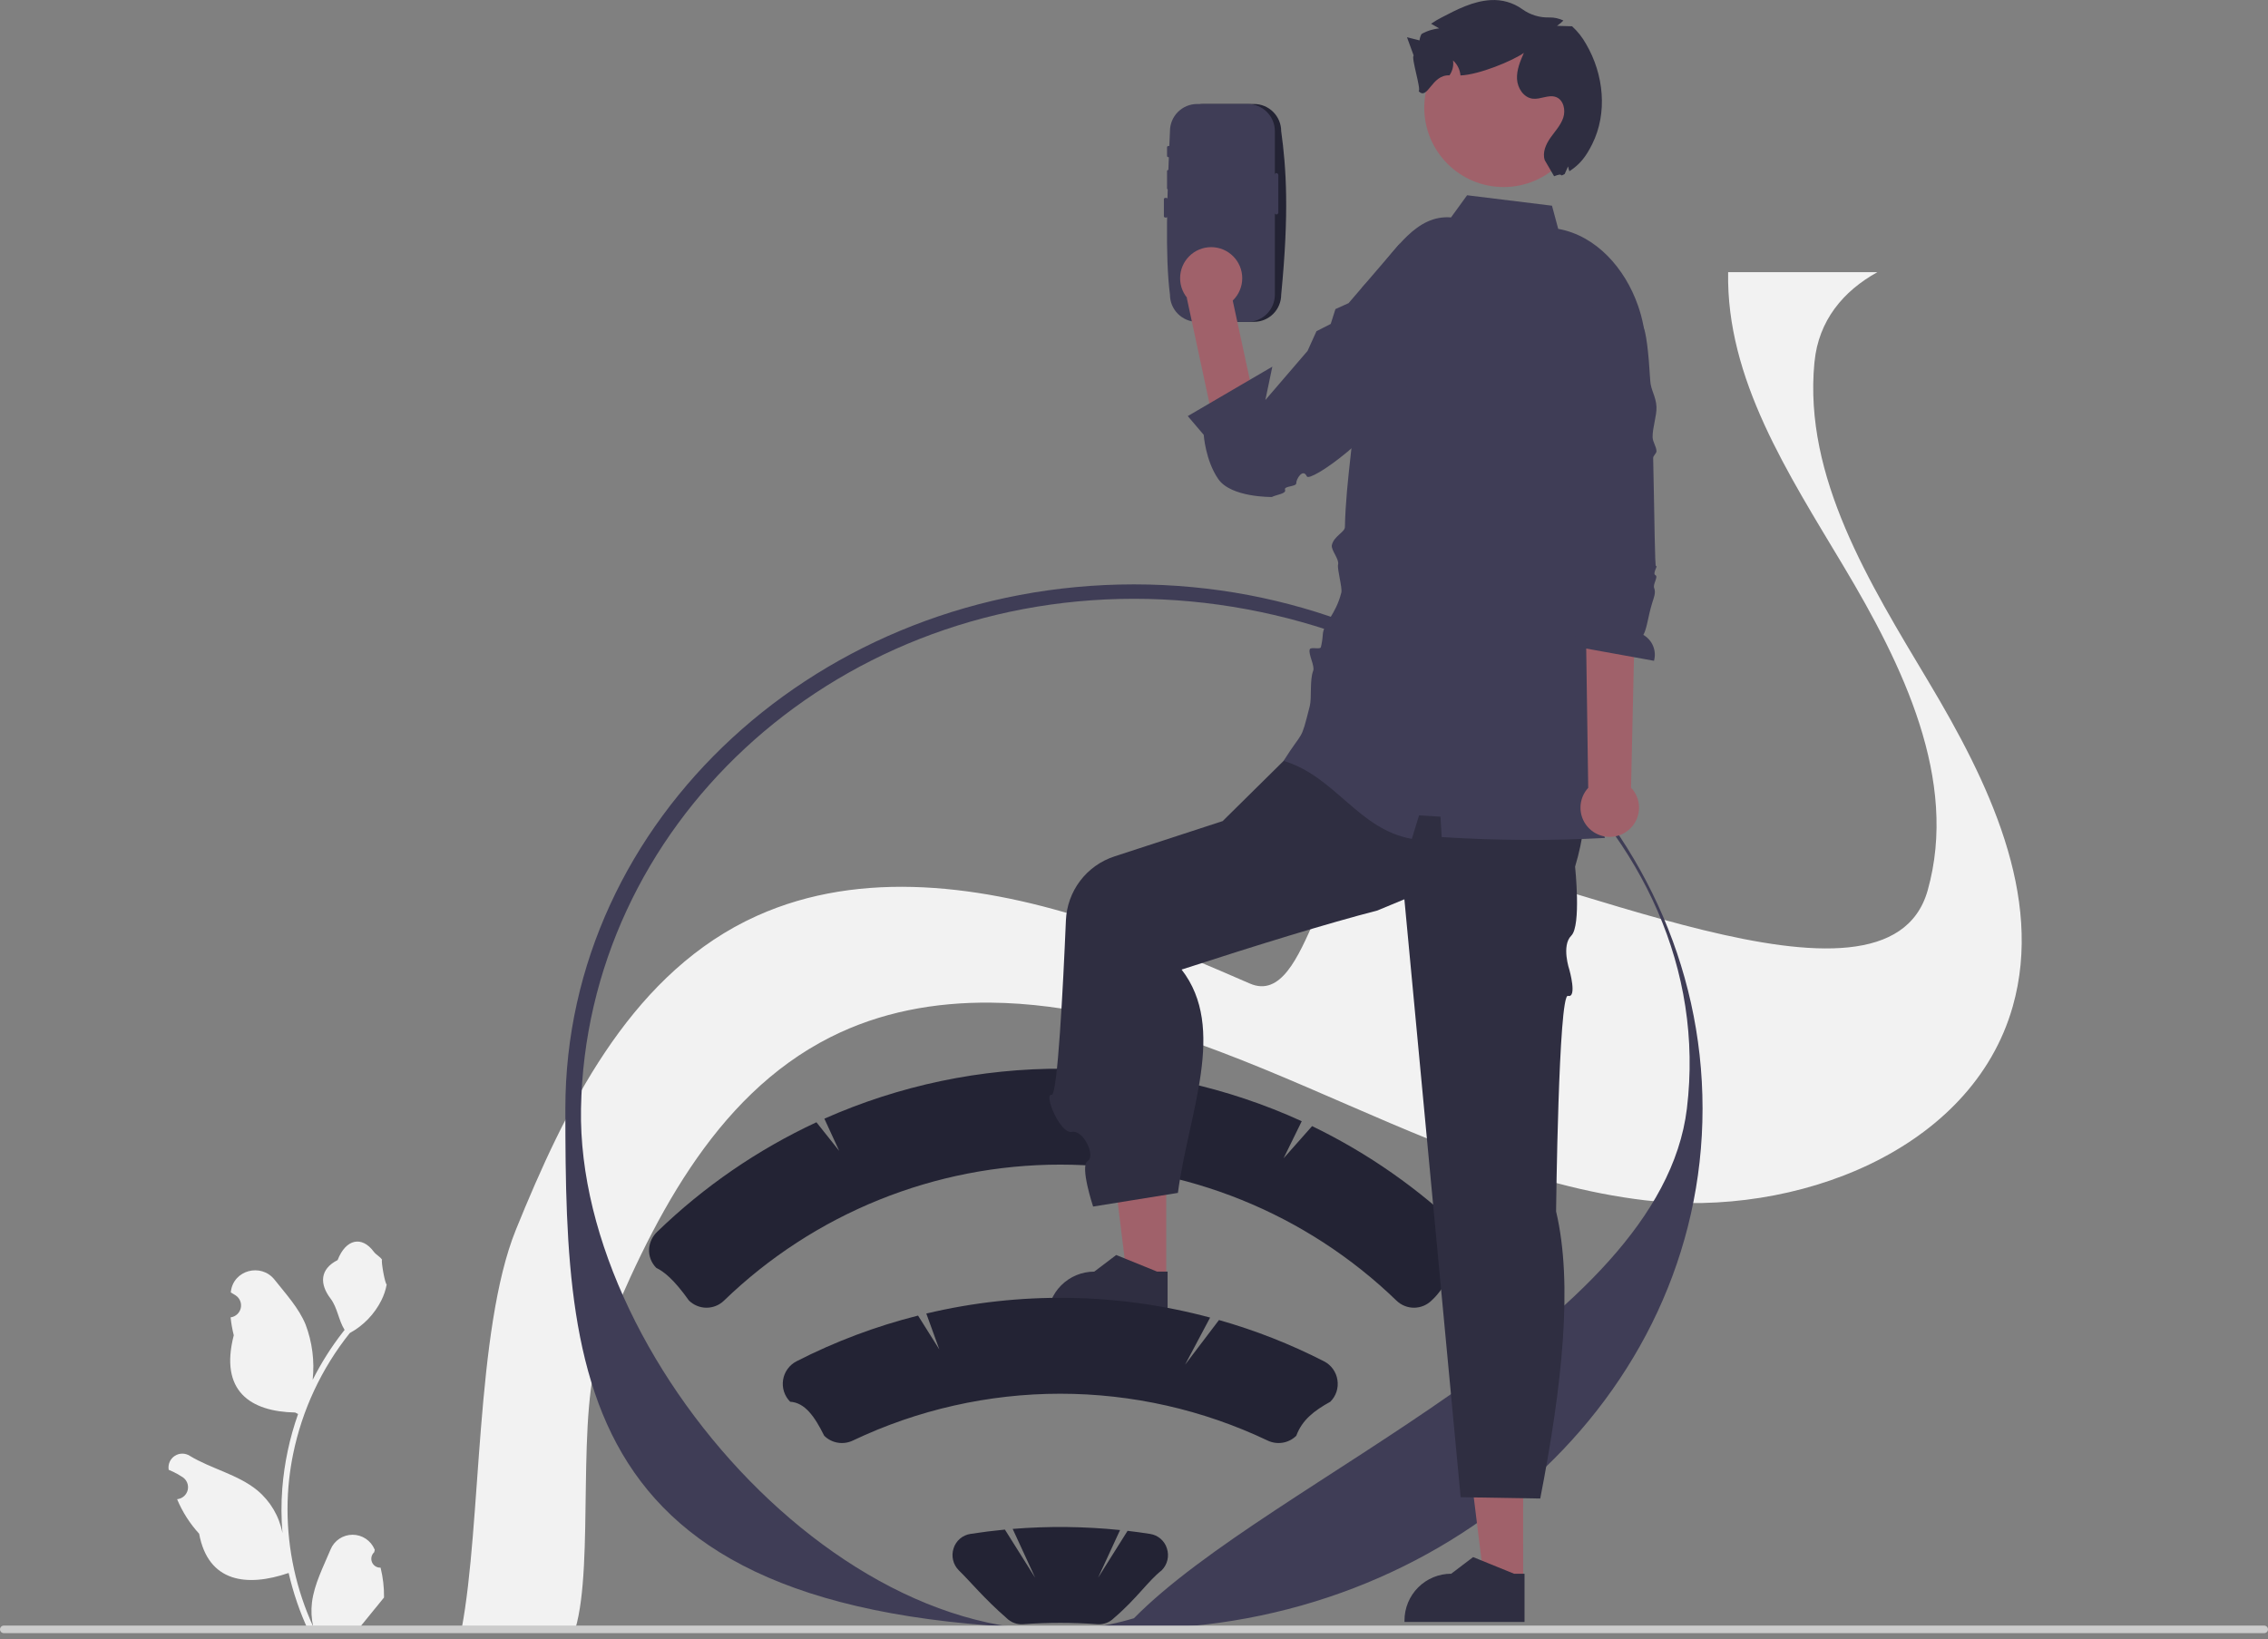 <svg width="148" height="107" viewBox="0 0 148 107" fill="none" xmlns="http://www.w3.org/2000/svg">
<rect x="0" y="0" width="148" height="107" fill="#808080" stroke="none"/>
<path d="M24.835 102.317C24.717 102.323 24.599 102.292 24.499 102.228C24.399 102.165 24.32 102.072 24.275 101.962C24.229 101.853 24.218 101.732 24.243 101.616C24.268 101.5 24.329 101.395 24.416 101.314L24.455 101.156C24.45 101.144 24.445 101.131 24.44 101.118C24.32 100.836 24.12 100.596 23.864 100.427C23.608 100.258 23.309 100.169 23.002 100.17C22.696 100.171 22.396 100.263 22.142 100.433C21.887 100.604 21.689 100.846 21.572 101.129C21.103 102.259 20.506 103.39 20.358 104.585C20.294 105.113 20.321 105.648 20.439 106.167C19.337 103.763 18.765 101.152 18.762 98.508C18.762 97.844 18.798 97.181 18.872 96.522C18.933 95.982 19.018 95.445 19.126 94.912C19.716 92.022 20.984 89.312 22.825 87.006C23.716 86.52 24.437 85.772 24.89 84.864C25.054 84.538 25.17 84.189 25.234 83.829C25.134 83.843 24.855 82.312 24.931 82.218C24.791 82.005 24.54 81.9 24.387 81.692C23.626 80.661 22.578 80.841 22.031 82.243C20.862 82.833 20.851 83.811 21.568 84.752C22.024 85.351 22.087 86.161 22.487 86.802C22.446 86.855 22.403 86.906 22.362 86.959C21.609 87.927 20.953 88.967 20.403 90.063C20.536 88.835 20.377 87.592 19.937 86.438C19.491 85.362 18.655 84.456 17.919 83.526C17.034 82.408 15.221 82.896 15.065 84.312C15.064 84.326 15.062 84.34 15.061 84.353C15.17 84.415 15.277 84.481 15.382 84.55C15.514 84.638 15.616 84.763 15.674 84.91C15.733 85.057 15.747 85.218 15.712 85.373C15.678 85.527 15.598 85.668 15.483 85.776C15.367 85.884 15.222 85.955 15.065 85.979L15.049 85.981C15.088 86.376 15.157 86.766 15.255 87.15C14.311 90.802 16.35 92.132 19.261 92.192C19.325 92.225 19.388 92.258 19.452 92.289C18.899 93.856 18.553 95.487 18.421 97.144C18.346 98.121 18.35 99.102 18.434 100.078L18.429 100.044C18.218 98.958 17.639 97.978 16.789 97.27C15.528 96.234 13.745 95.852 12.384 95.019C12.239 94.926 12.071 94.877 11.899 94.876C11.727 94.876 11.559 94.925 11.414 95.017C11.268 95.109 11.153 95.241 11.08 95.396C11.007 95.552 10.981 95.726 11.003 95.896C11.005 95.908 11.007 95.92 11.009 95.932C11.212 96.015 11.409 96.11 11.601 96.217C11.71 96.279 11.817 96.345 11.922 96.414C12.053 96.502 12.155 96.627 12.214 96.774C12.273 96.921 12.286 97.082 12.252 97.237C12.218 97.391 12.138 97.532 12.022 97.64C11.907 97.748 11.761 97.819 11.605 97.843L11.589 97.845C11.577 97.847 11.568 97.849 11.556 97.85C11.903 98.678 12.389 99.44 12.995 100.103C13.585 103.291 16.121 103.594 18.834 102.665H18.836C19.134 103.959 19.565 105.218 20.123 106.422H24.72C24.737 106.371 24.751 106.318 24.766 106.267C24.341 106.294 23.913 106.268 23.494 106.191C23.835 105.773 24.176 105.351 24.517 104.932C24.525 104.925 24.532 104.916 24.539 104.908C24.712 104.694 24.887 104.481 25.059 104.267L25.06 104.267C25.069 103.61 24.993 102.955 24.835 102.317Z" fill="#F2F2F2"/>
<path d="M30.123 106.319H37.542C38.81 102.047 37.548 91.951 39.221 87.824C42.429 79.911 46.528 71.562 54.179 67.699C57.446 66.049 61.007 65.405 64.645 65.44C69.669 65.488 74.835 66.837 79.565 68.624C81.5 69.354 83.417 70.156 85.326 70.976C92.52 74.067 99.636 77.434 107.373 78.344C117.162 79.495 128.673 75.115 131.346 65.681C133.387 58.458 129.712 50.959 125.857 44.508C122.003 38.057 117.695 31.155 118.399 23.686C118.401 23.661 118.404 23.634 118.409 23.609C118.673 20.926 120.275 18.998 122.513 17.762H112.771C112.642 24.729 116.673 30.879 120.3 36.952C124.155 43.4 127.83 50.901 125.789 58.124C123.115 67.556 100.975 56.5 91.185 55.347C88.421 55.023 92.812 56.174 90.176 55.347C86.042 54.051 85.584 65.939 81.56 64.194C79.056 63.106 76.548 62.025 74.008 61.065C72.956 60.666 71.882 60.293 70.794 59.947C70.793 59.947 70.793 59.947 70.792 59.946C70.791 59.946 70.79 59.945 70.79 59.944C63.489 57.633 55.506 56.733 48.761 60.075C48.715 60.097 48.667 60.12 48.622 60.142C40.971 64.004 36.872 72.352 33.664 80.265C31.013 86.806 31.43 99.42 30.123 106.319Z" fill="#F2F2F2"/>
<path d="M73.892 106.307C37.687 107.073 36.893 91.214 36.893 72.35C36.893 53.487 53.538 38.141 73.997 38.141C94.456 38.141 111.101 53.487 111.101 72.35C111.101 91.214 94.351 106.307 73.892 106.307ZM73.997 39.082C54.1 39.082 38.249 54.009 37.914 72.351C37.602 89.411 57.259 110.699 73.997 105.619C82.973 96.505 108.351 86.688 110.08 72.351C112.278 54.119 93.893 39.082 73.997 39.082Z" fill="#3F3D56"/>
<path d="M1.08637e-06 106.346C-9.50278e-05 106.378 0.006 106.41 0.018 106.44C0.031 106.469 0.049 106.496 0.072 106.519C0.094 106.542 0.122 106.56 0.151 106.572C0.181 106.585 0.213 106.591 0.245 106.591H147.755C147.82 106.591 147.882 106.565 147.928 106.519C147.974 106.473 148 106.411 148 106.346C148 106.28 147.974 106.218 147.928 106.172C147.882 106.126 147.82 106.1 147.755 106.1H0.245C0.213 106.1 0.181 106.106 0.151 106.119C0.122 106.131 0.094 106.149 0.072 106.172C0.049 106.195 0.031 106.222 0.018 106.251C0.006 106.281 -9.42067e-05 106.313 1.08637e-06 106.346Z" fill="#CCCCCC"/>
<path d="M99.394 103.205H96.847L95.635 93.379L99.395 93.379L99.394 103.205Z" fill="#A0616A"/>
<path d="M99.484 105.862L91.651 105.862V105.763C91.651 104.954 91.972 104.179 92.544 103.607C93.115 103.035 93.891 102.714 94.7 102.714L96.13 101.628L98.8 102.714L99.484 102.714L99.484 105.862Z" fill="#2F2E41"/>
<path d="M95.524 80.43C92.615 77.605 89.272 75.265 85.622 73.499L83.761 75.6L84.946 73.179C80.061 70.948 74.758 69.78 69.388 69.752C64.018 69.723 58.703 70.835 53.795 73.014L54.762 75.115L53.277 73.248C49.443 75.031 45.935 77.444 42.897 80.385C42.585 80.676 42.392 81.072 42.356 81.498C42.34 81.729 42.374 81.961 42.456 82.177C42.538 82.394 42.665 82.591 42.829 82.754C43.297 82.976 43.964 83.484 44.955 84.88C45.259 85.18 45.668 85.349 46.095 85.352C46.522 85.354 46.933 85.19 47.24 84.894C53.126 79.197 60.996 76.012 69.187 76.012C77.378 76.012 85.248 79.197 91.134 84.894C91.441 85.19 91.852 85.354 92.279 85.352C92.706 85.349 93.115 85.18 93.419 84.88C94.416 83.983 94.649 82.715 95.506 82.793C95.808 82.501 95.991 82.108 96.02 81.689C96.032 81.456 95.995 81.223 95.909 81.005C95.823 80.788 95.692 80.592 95.524 80.43Z" fill="#232334"/>
<path d="M76.103 83.487L73.555 83.487L72.344 73.662L76.103 73.662L76.103 83.487Z" fill="#A0616A"/>
<path d="M76.192 86.144L68.359 86.144V86.045C68.359 85.236 68.68 84.461 69.252 83.889C69.824 83.317 70.599 82.996 71.408 82.996L72.839 81.911L75.509 82.996L76.192 82.996L76.192 86.144Z" fill="#2F2E41"/>
<path d="M102.307 47.312L84.229 49.201L79.787 53.59L72.722 55.897C71.832 56.188 71.052 56.743 70.487 57.488C69.921 58.234 69.597 59.134 69.557 60.069C69.374 64.379 69.01 71.533 68.626 71.458C68.078 71.351 69.174 74.032 69.943 73.876C70.711 73.721 71.51 75.469 70.979 75.779C70.448 76.09 71.332 78.749 71.332 78.749L76.865 77.858C77.558 72.633 80.088 67.126 77.106 63.282C82.156 61.644 86.604 60.274 89.875 59.429L91.644 58.695L95.316 97.719L100.51 97.805C101.944 90.432 102.664 83.796 101.543 79.063C101.543 79.063 101.704 64.843 102.318 64.998C102.933 65.153 102.412 63.301 102.412 63.301C102.412 63.301 101.874 61.723 102.535 61.069C103.196 60.414 102.783 56.565 102.783 56.565C103.875 52.921 103.547 49.913 102.307 47.312Z" fill="#2F2E41"/>
<path d="M104.444 39.35C104.623 38.547 104.802 37.744 104.981 36.941C105.484 34.692 105.986 32.444 106.487 30.198C107.145 27.254 107.806 24.208 107.24 21.245C107.155 20.8 107.036 20.362 106.885 19.934C106.037 17.509 104.165 15.384 101.682 14.937L101.276 13.425L95.737 12.744L94.688 14.19C92.431 14.009 91.092 16.256 89.535 18.108L88.916 18.727C88.465 19.291 88.373 21.409 88.091 22.026C86.84 24.771 88.565 22.104 88.504 25.12C88.441 28.245 87.826 31.278 87.763 34.403C87.757 34.738 87.035 34.994 86.911 35.582C86.844 35.899 87.403 36.488 87.318 36.842C87.246 37.145 87.607 38.362 87.529 38.675C87.17 40.127 86.356 40.699 86.32 41.414C86.303 41.69 86.262 41.963 86.197 42.232C86.153 42.422 85.528 42.194 85.467 42.387C85.365 42.712 85.815 43.459 85.691 43.785C85.453 44.413 85.613 45.524 85.467 46.099C84.854 48.512 85.09 47.555 83.761 49.66C87.162 50.688 88.631 54.132 92.13 54.752C92.288 54.242 92.445 53.731 92.602 53.219C93.066 53.249 93.532 53.276 93.999 53.302C94.025 53.747 94.052 54.192 94.078 54.634C97.625 54.863 101.182 54.882 104.731 54.692C104.612 54.336 104.517 53.971 104.446 53.602C104.252 52.575 104.67 51.462 104.715 50.445C104.747 49.692 104.389 49.052 104.399 48.241C104.402 48.091 105.244 47.965 105.242 47.812C105.228 46.464 104.462 44.66 104.715 43.336C104.978 41.975 104.144 40.703 104.444 39.35L104.444 39.35Z" fill="#3F3D56"/>
<path d="M78.531 6.787C78.061 6.788 77.611 6.975 77.279 7.307C76.947 7.639 76.76 8.089 76.759 8.559V19.234C76.76 19.703 76.947 20.154 77.279 20.486C77.611 20.818 78.061 21.005 78.531 21.005H81.833C82.303 21.005 82.753 20.818 83.085 20.486C83.418 20.154 83.604 19.703 83.605 19.234C84.131 13.87 83.938 10.975 83.605 8.559C83.604 8.089 83.418 7.639 83.085 7.307C82.753 6.975 82.303 6.788 81.833 6.787L78.531 6.787Z" fill="#232334"/>
<path d="M78.118 6.787C77.649 6.788 77.198 6.975 76.866 7.307C76.534 7.639 76.347 8.089 76.347 8.559C76.157 12.755 76.025 16.757 76.347 19.234C76.347 19.703 76.534 20.154 76.866 20.486C77.198 20.818 77.649 21.005 78.118 21.005H81.421C81.891 21.005 82.341 20.818 82.673 20.486C83.005 20.154 83.192 19.703 83.192 19.234V8.559C83.192 8.089 83.005 7.639 82.673 7.307C82.341 6.975 81.891 6.788 81.421 6.787L78.118 6.787Z" fill="#3F3D56"/>
<path d="M86.62 22.323C86.62 22.323 89.744 22.197 88.154 23.545C87.119 24.423 84.79 30.533 82.369 31.272C82.084 31.359 81.784 31.386 81.489 31.351C81.193 31.315 80.907 31.219 80.651 31.068C80.394 30.917 80.171 30.714 79.997 30.473C79.823 30.231 79.701 29.956 79.638 29.664L77.444 19.438L80.31 19.002L82.057 27.096L86.62 22.323Z" fill="#A0616A"/>
<path d="M79.036 20.185C80.155 20.185 81.063 19.277 81.063 18.158C81.063 17.038 80.155 16.131 79.036 16.131C77.916 16.131 77.009 17.038 77.009 18.158C77.009 19.277 77.916 20.185 79.036 20.185Z" fill="#A0616A"/>
<path d="M90.857 16.735C92.714 18.13 93.261 22.703 92.094 24.71C89.864 28.548 85.466 31.503 85.279 31.093C85.022 30.531 84.574 31.285 84.59 31.532C84.605 31.779 83.758 31.706 83.856 31.967C83.955 32.229 83.286 32.285 82.996 32.437C82.996 32.437 80.339 32.482 79.501 31.269C78.662 30.057 78.55 28.381 78.55 28.381L77.509 27.157L83.027 23.931L82.572 26.108L85.325 22.903L85.907 21.617L86.837 21.142L87.145 20.174L88.002 19.786L91.391 15.839L90.857 16.735Z" fill="#3F3D56"/>
<path d="M106.104 54.301C106.335 54.148 106.531 53.946 106.676 53.71C106.821 53.473 106.913 53.208 106.944 52.932C106.976 52.657 106.947 52.377 106.859 52.114C106.771 51.851 106.626 51.611 106.435 51.409L106.825 34.069L103.399 34.602L103.64 51.421C103.323 51.764 103.144 52.212 103.135 52.679C103.126 53.146 103.289 53.6 103.593 53.955C103.897 54.31 104.32 54.541 104.783 54.605C105.246 54.669 105.716 54.56 106.104 54.301Z" fill="#A0616A"/>
<path d="M106.253 19.288C106.253 19.288 106.026 19.46 107.191 21.236C107.423 21.588 107.579 23.008 107.689 24.861C107.725 25.465 108.068 25.889 108.095 26.563C108.118 27.135 107.824 27.949 107.842 28.542C107.851 28.858 108.087 29.134 108.095 29.45C108.098 29.582 107.874 29.756 107.878 29.887C107.881 30.029 107.884 30.17 107.887 30.311C107.968 33.833 107.985 37.014 108.064 36.961C108.234 36.846 107.813 37.438 108.023 37.537C108.234 37.636 107.843 38.127 107.944 38.381C108.067 38.691 107.914 39.032 107.818 39.343C107.54 40.241 107.48 41.012 107.238 41.439C107.525 41.603 107.749 41.859 107.875 42.165C108.001 42.471 108.021 42.81 107.933 43.129L103.104 42.256C102.515 41.313 102.6 40.323 103.002 40.151L102.882 37.081L101.507 21.203L105.538 19.403L106.253 19.288Z" fill="#3F3D56"/>
<path d="M76.281 9.525C76.212 9.525 76.156 9.558 76.156 9.599V10.188C76.156 10.229 76.212 10.262 76.281 10.262C76.351 10.262 76.407 10.229 76.407 10.188V9.599C76.407 9.558 76.351 9.525 76.281 9.525Z" fill="#3F3D56"/>
<path d="M76.281 11.086C76.212 11.086 76.156 11.119 76.156 11.16V12.302C76.156 12.342 76.212 12.375 76.281 12.375C76.351 12.375 76.407 12.342 76.407 12.302V11.16C76.407 11.119 76.351 11.086 76.281 11.086Z" fill="#3F3D56"/>
<path d="M83.293 11.293C83.256 11.297 83.222 11.315 83.199 11.344C83.175 11.373 83.164 11.41 83.167 11.447V13.841C83.163 13.86 83.164 13.879 83.168 13.897C83.173 13.916 83.181 13.933 83.193 13.948C83.206 13.963 83.221 13.975 83.238 13.983C83.255 13.991 83.274 13.995 83.293 13.995C83.312 13.995 83.331 13.991 83.348 13.983C83.365 13.975 83.38 13.963 83.393 13.948C83.405 13.933 83.413 13.916 83.418 13.897C83.422 13.879 83.423 13.86 83.419 13.841V11.447C83.422 11.41 83.411 11.373 83.387 11.344C83.364 11.315 83.33 11.297 83.293 11.293Z" fill="#3F3D56"/>
<path d="M76.075 12.913C76.006 12.913 75.95 12.946 75.95 12.986V14.128C75.95 14.168 76.006 14.201 76.075 14.201C76.145 14.201 76.201 14.168 76.201 14.128V12.986C76.201 12.946 76.145 12.913 76.075 12.913Z" fill="#3F3D56"/>
<path d="M98.118 12.208C100.978 12.208 103.296 9.89 103.296 7.031C103.296 4.172 100.978 1.854 98.118 1.854C95.259 1.854 92.942 4.172 92.942 7.031C92.942 9.89 95.259 12.208 98.118 12.208Z" fill="#A0616A"/>
<path d="M103.899 9.41C103.495 10.219 103.11 10.724 102.411 11.177C102.376 11.073 102.347 10.968 102.326 10.861C102.251 11.027 102.179 11.193 102.102 11.36C101.66 11.607 102.137 11.226 101.414 11.502L100.805 10.457C100.638 9.961 100.875 9.421 101.175 8.992C101.476 8.565 101.85 8.173 102.013 7.676C102.176 7.179 102.031 6.521 101.543 6.336C101.061 6.151 100.53 6.502 100.018 6.441C99.427 6.371 99.026 5.753 98.994 5.159C98.962 4.565 99.204 3.994 99.442 3.45C98.726 3.962 96.511 4.881 95.305 4.924C95.272 4.548 95.099 4.198 94.819 3.945C94.868 4.288 94.784 4.636 94.585 4.919C93.405 4.859 93.183 6.574 92.573 5.953C92.763 5.857 92.062 3.726 92.252 3.63C92.106 3.229 91.96 2.828 91.814 2.43C92.085 2.498 92.358 2.568 92.632 2.636C92.648 2.49 92.693 2.348 92.762 2.219C92.957 2.108 93.164 2.021 93.379 1.959C93.448 1.94 93.52 1.921 93.591 1.906C93.698 1.882 93.805 1.865 93.914 1.853C93.757 1.762 93.599 1.673 93.441 1.581C93.422 1.57 93.405 1.559 93.387 1.548C93.608 1.396 93.838 1.259 94.078 1.138C95.087 0.61 96.134 0.072 97.271 0.007C98.01 -0.04 98.742 0.17 99.343 0.603C99.861 0.975 100.488 1.164 101.125 1.139C101.435 1.137 101.742 1.205 102.022 1.339C101.894 1.468 101.753 1.585 101.603 1.687C101.931 1.696 102.258 1.705 102.586 1.715C102.954 2.05 103.264 2.443 103.504 2.878C104.655 4.844 104.918 7.373 103.899 9.41Z" fill="#2F2E41"/>
<path d="M87.274 90.064C87.235 89.806 87.134 89.561 86.981 89.349C86.828 89.137 86.626 88.965 86.393 88.847C84.204 87.727 81.911 86.825 79.545 86.156L77.331 89.074L78.967 85.995C72.912 84.37 66.547 84.28 60.447 85.732L61.298 88.079L59.908 85.866C57.161 86.557 54.502 87.557 51.981 88.847C51.749 88.966 51.548 89.138 51.395 89.349C51.242 89.56 51.141 89.804 51.101 90.062C51.06 90.32 51.081 90.583 51.161 90.831C51.242 91.079 51.38 91.305 51.564 91.489C52.521 91.548 53.153 92.437 53.784 93.709C54.026 93.948 54.335 94.106 54.67 94.161C55.005 94.217 55.349 94.168 55.655 94.021C59.883 92.01 64.506 90.966 69.187 90.966C73.869 90.966 78.491 92.01 82.719 94.021C83.025 94.168 83.369 94.217 83.704 94.161C84.039 94.106 84.348 93.948 84.59 93.709C84.969 92.681 85.751 92.073 86.81 91.489C86.995 91.306 87.134 91.081 87.215 90.833C87.295 90.585 87.316 90.322 87.274 90.064Z" fill="#232334"/>
<path d="M75.043 100.115C74.558 100.038 74.071 99.972 73.58 99.915L71.657 102.975L73.09 99.863C70.761 99.625 68.416 99.6 66.083 99.789L67.55 102.975L65.575 99.833C64.822 99.905 64.074 99.999 63.331 100.115C63.077 100.152 62.838 100.261 62.643 100.428C62.448 100.595 62.303 100.814 62.227 101.059C62.145 101.306 62.134 101.572 62.195 101.825C62.255 102.079 62.385 102.31 62.569 102.494C63.364 103.272 64.239 104.352 65.678 105.603C65.819 105.745 65.988 105.855 66.175 105.925C66.362 105.996 66.562 106.025 66.762 106.01C67.559 105.951 68.375 105.921 69.187 105.921C69.999 105.921 70.815 105.951 71.612 106.01C71.812 106.024 72.012 105.995 72.199 105.925C72.386 105.855 72.556 105.745 72.696 105.603C74.182 104.334 74.933 103.171 75.805 102.494C75.989 102.31 76.119 102.079 76.18 101.825C76.24 101.572 76.229 101.306 76.147 101.059C76.071 100.814 75.927 100.595 75.731 100.428C75.536 100.261 75.297 100.152 75.043 100.115Z" fill="#232334"/>
</svg>
